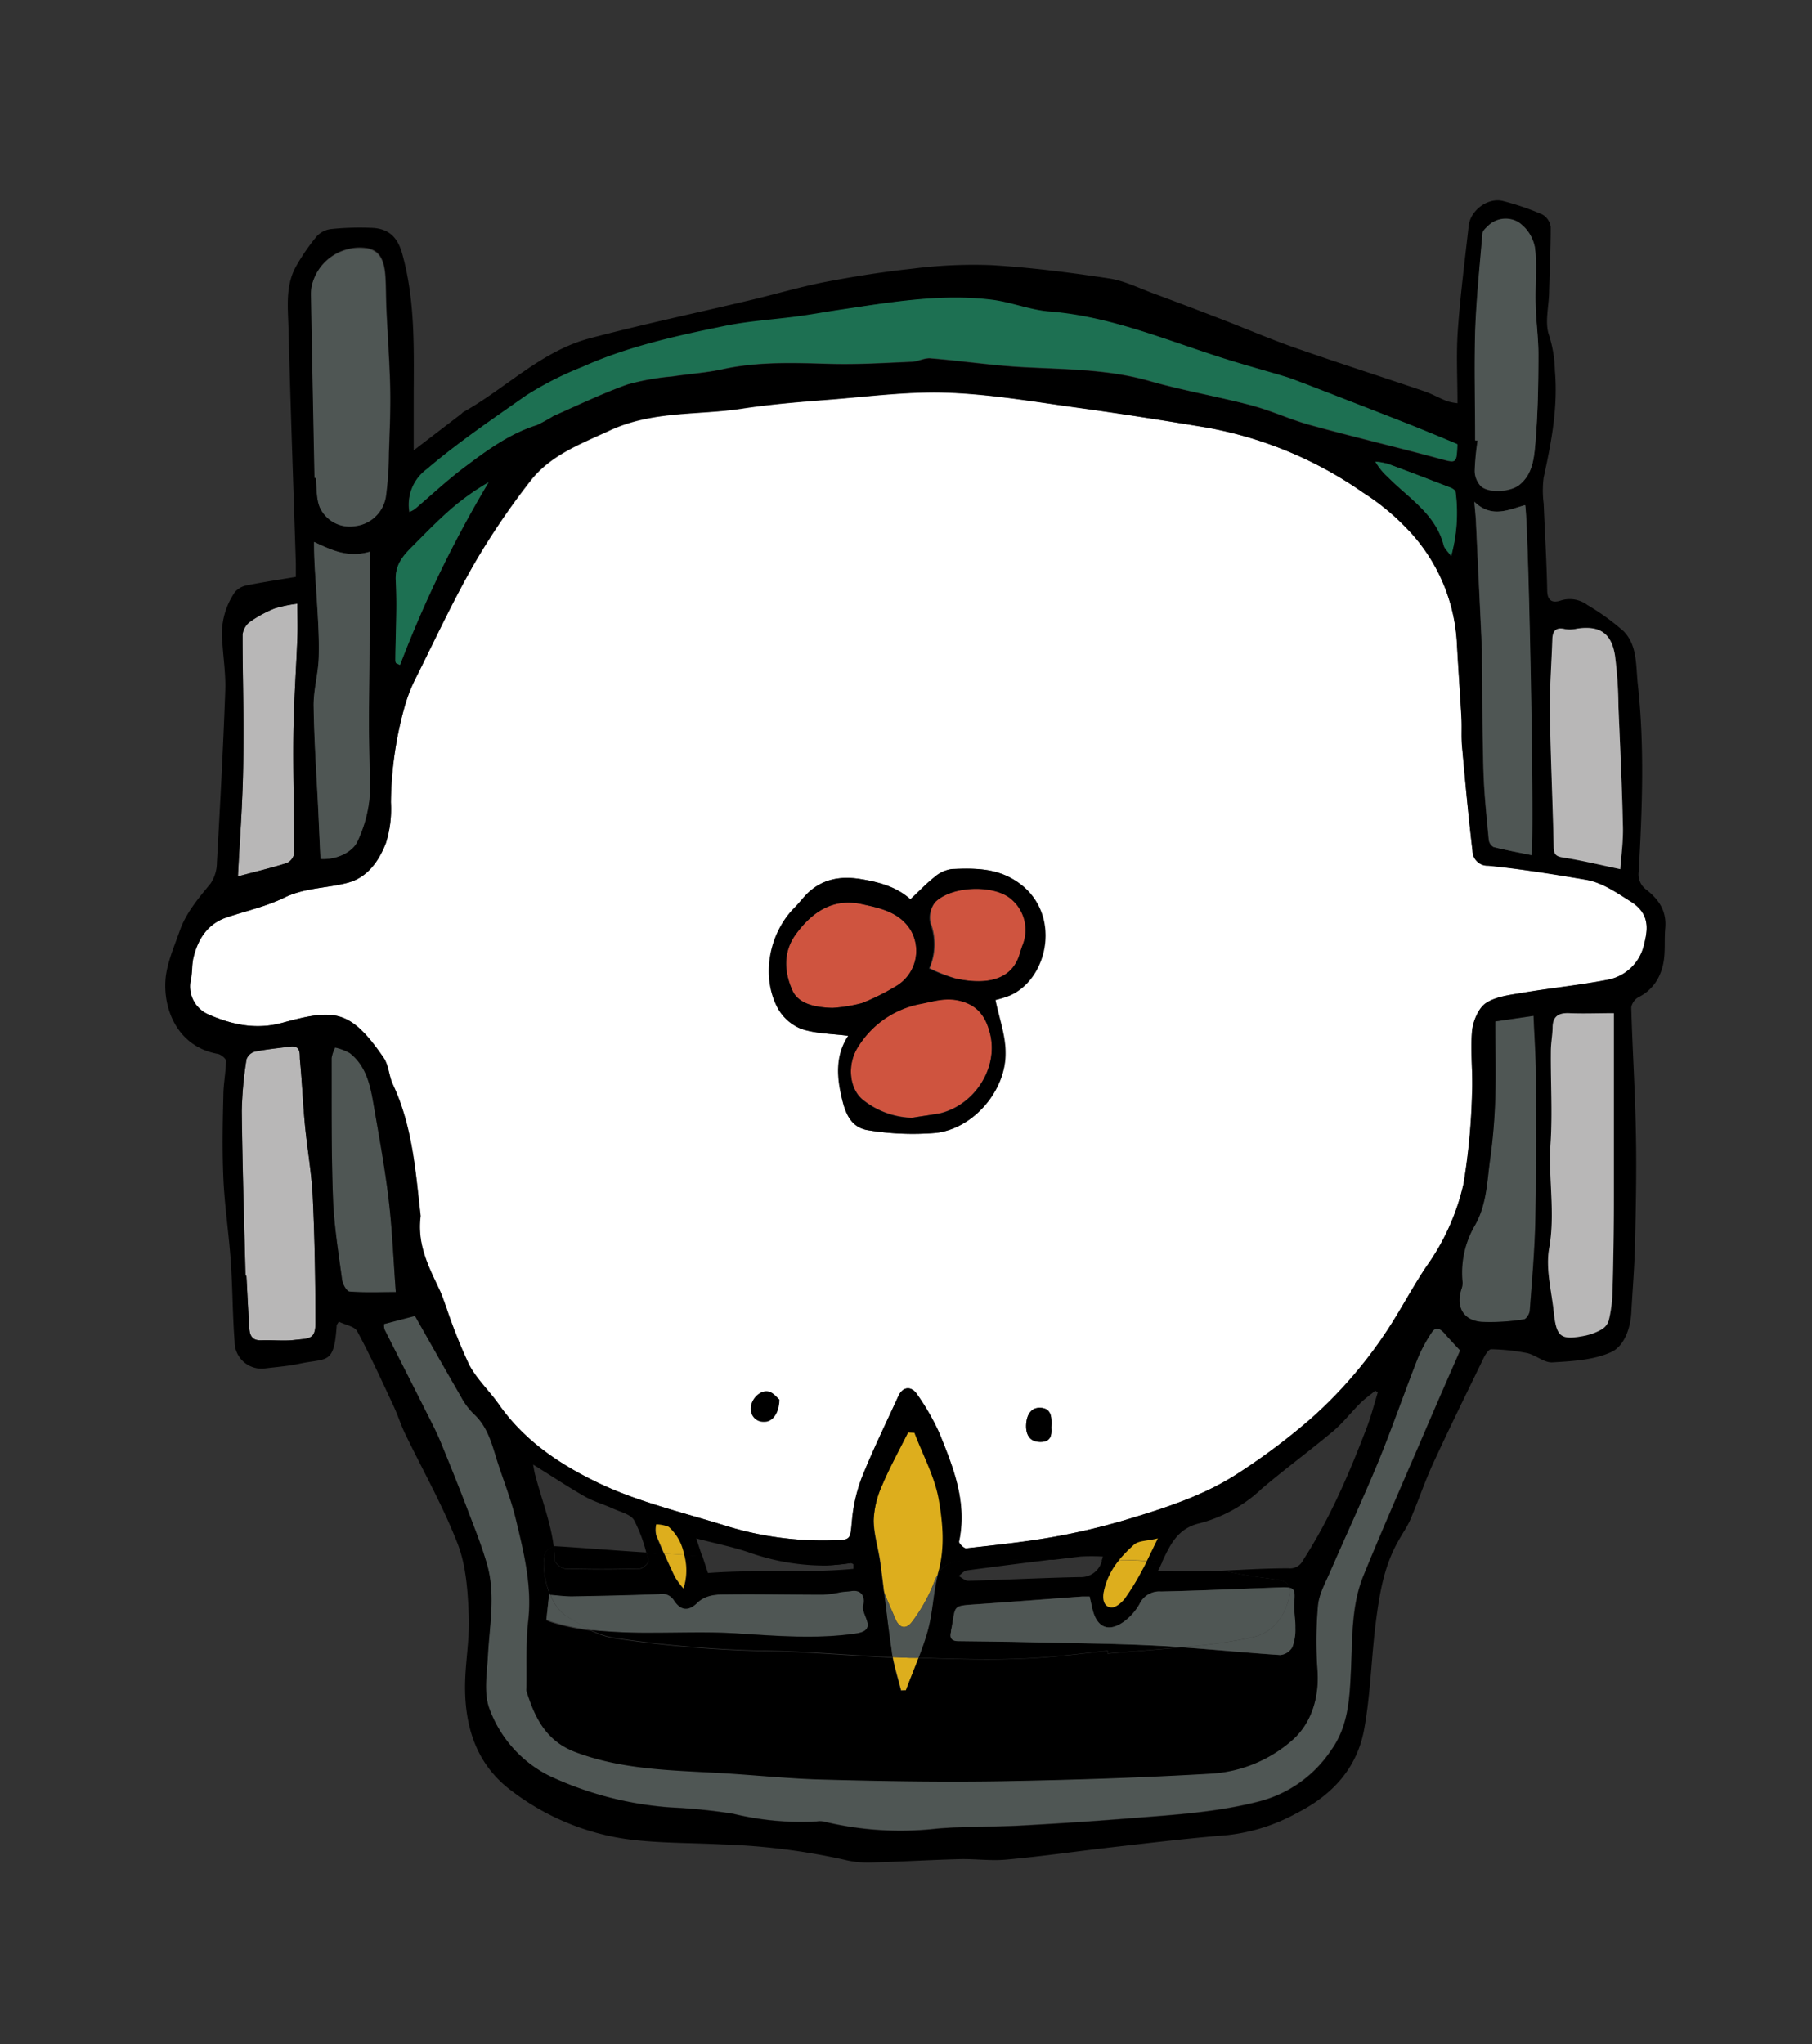 <svg id="圖層_1" data-name="圖層 1" xmlns="http://www.w3.org/2000/svg" viewBox="0 0 287.81 324.7"><rect x="0" y="0" width="287.81" height="324.7" fill="#333333" stroke="none"/><defs><style>.cls-1{fill:#b8b7b7;}.cls-2{fill:#4f5654;}.cls-3{fill:#ddae1d;}.cls-4{fill:#cf543f;}.cls-5{fill:#fff;}.cls-6{fill:#1d7052;}</style></defs><title>chks</title><path class="cls-1" d="M45.57,137.07c-2.43.77-4.93,1.36-7.78,2.12.25-4.55.54-8.75.7-12.95.14-3.71.19-7.42.18-11.13,0-4.78-.18-9.56-.14-14.33a3,3,0,0,1,1.21-2.05,19.53,19.53,0,0,1,3.92-2.11,22.15,22.15,0,0,1,3.58-.74c0,2,.06,3.64,0,5.29-.2,5.21-.58,10.41-.64,15.62-.07,6.25.14,12.51.13,18.76A2.07,2.07,0,0,1,45.57,137.07Z"/><path d="M121.37,225.79a2,2,0,0,1-2.12-2c-.09-1.48,1.42-3.15,2.84-2.88.76.14,1.37,1,1.72,1.28C123.78,224.47,122.66,225.84,121.37,225.79Z"/><path class="cls-2" d="M54.33,203.22c-.57-4.29-1.28-8.59-1.44-12.91-.28-7.41-.2-14.83-.22-22.24a5.75,5.75,0,0,1,.56-1.68,8.24,8.24,0,0,1,2.34.89c2.54,2,3.23,5,3.74,8,.87,5.06,1.81,10.12,2.42,15.22.58,4.82.76,9.68,1.14,14.73-2.79,0-5.09.11-7.37-.09C55,205.07,54.42,203.91,54.33,203.22Z"/><path class="cls-2" d="M135.27,252.69c1.87-.26,2.14,1.24,1.85,2.27-.42,1.48,2.49,3.94-1.12,4.47-6.28.91-12.56.39-18.85,0-4.5-.29-9-.08-13.54-.11a89.62,89.62,0,0,1-9.73-.43c-1.39-.66-2.74-1.48-4-2.25a7,7,0,0,1-2.43-3.38c1.22.1,2.33.26,3.44.25,4.62-.08,9.24-.18,13.86-.36a2.23,2.23,0,0,1,2.36,1c1,1.54,2.31,1.72,3.64.44s3.16-1.37,4.85-1.39c5.08-.05,10.17.06,15.25.05a20.83,20.83,0,0,0,2.78-.4C134.14,252.79,134.71,252.76,135.27,252.69Z"/><path class="cls-3" d="M145.32,227.46c1.35,3.56,3.26,7,3.88,10.7s1,7.56-.08,11.41c0,.13-.07.26-.11.4a8.66,8.66,0,0,0-.73,1.56,26.13,26.13,0,0,1-3.37,6c-1,1.35-2.06,1.1-2.7-.42s-1.21-2.78-1.77-4.19c-.19-1.57-.38-3.14-.59-4.71-.31-2.3-1.07-4.59-1.06-6.87a15,15,0,0,1,1.37-5.57c1.21-2.87,2.73-5.61,4.12-8.4Z"/><path class="cls-3" d="M145.91,263.32c-.66,1.71-1.38,3.41-2,5.13l-.78,0c-.43-1.75-1-3.48-1.32-5.25l2.65.11Z"/><path class="cls-2" d="M142.21,257.14c.64,1.52,1.74,1.77,2.7.42a26.13,26.13,0,0,0,3.37-6A8.66,8.66,0,0,1,149,250c-.76,3-.83,6.1-1.64,9-.4,1.46-.91,2.89-1.46,4.31l-1.47,0-2.65-.11c-.06-.32-.12-.64-.16-1-.45-3.07-.81-6.16-1.19-9.25C141,254.36,141.62,255.75,142.21,257.14Z"/><path d="M103.05,247.86c.08.29-.93,1.25-1.44,1.27q-5.9.16-11.81,0c-.59,0-1.64-.83-1.65-1.29a20.33,20.33,0,0,0-.17-2.26l.2,0c4.85.29,9.68.71,14.52,1C102.82,247,102.93,247.43,103.05,247.86Z"/><path class="cls-2" d="M56.36,83.63a5.23,5.23,0,0,1-5.58-3c-.57-1.39-.47-3.06-.67-4.59H49.9q-.28-14.43-.56-28.87a8,8,0,0,1,.06-1.32,7.81,7.81,0,0,1,9-6.32c1.72.34,2.58,1.63,2.78,4.37.12,1.76.09,3.52.17,5.29.19,4.21.51,8.42.6,12.63.07,3.39-.08,6.79-.2,10.17a55.17,55.17,0,0,1-.44,6.71A5.62,5.62,0,0,1,56.36,83.63Z"/><path class="cls-4" d="M136.88,143.6c2.85.62,5.91,1.24,7.72,4.06a6.51,6.51,0,0,1-2.43,9.06,35.52,35.52,0,0,1-5.27,2.61,25,25,0,0,1-4.65.76c-2.9-.07-5.45-.7-6.37-2.76-1.28-2.84-1.56-6.07.54-8.95C129,144.81,132.36,142.61,136.88,143.6Z"/><path class="cls-5" d="M163,226.1c-.15,1.86.63,2.87,2.07,2.93,1.81.08,2-1.05,1.92-2.27.09-1.57.06-3.05-1.72-3.15C163.78,223.54,163.11,224.73,163,226.1Zm-43.75-2.26a2,2,0,0,0,2.12,2c1.3.05,2.41-1.32,2.43-3.55-.35-.28-1-1.14-1.72-1.28C120.67,220.69,119.15,222.35,119.25,223.84ZM138,179.53a43.7,43.7,0,0,0,10.64.41c6-.67,11.2-6.76,11.1-12.79,0-2.71-1-5.41-1.6-8.31a17.41,17.41,0,0,0,2.33-.73c6.11-2.71,8.18-13,1.39-17.86-3.33-2.39-6.92-2.35-10.61-2.2a5.17,5.17,0,0,0-2.69,1.21c-1.35,1.06-2.55,2.32-3.91,3.6-2.19-2-5-2.76-8-3.24-3.18-.5-6,0-8.36,2.3-.72.7-1.33,1.51-2,2.22-4,4-5.37,10.83-2.76,15.89a7.43,7.43,0,0,0,3.76,3.39c2.3.78,4.87.76,7.5,1.11-1.87,2.81-1.88,5.95-1.18,9.17C134.1,176.34,134.88,179.1,138,179.53ZM36,145.71c3.08-1,6.31-1.75,9.21-3.16,3.26-1.58,6.78-1.46,10.1-2.36,3.14-.85,4.93-3.51,6-6.3a18.12,18.12,0,0,0,.79-6.45,58.32,58.32,0,0,1,2.3-15.62,25.3,25.3,0,0,1,1.77-4.36c3-6,5.83-12.09,9.15-17.9a118.91,118.91,0,0,1,8.88-13.07c3.19-4.17,8-5.94,12.69-8.11,6.79-3.15,14-2.39,21-3.46,4.6-.7,9.26-1.07,13.9-1.43,6.25-.49,12.54-1.33,18.78-1.1,6.95.26,13.86,1.46,20.78,2.41s13.57,2,20.34,3.13a62.7,62.7,0,0,1,24.85,10.33,37.66,37.66,0,0,1,7.86,6.67A28.32,28.32,0,0,1,231.42,102c.21,4,.51,8,.73,12,.08,1.5,0,3,.09,4.5.51,5.57,1,11.13,1.67,16.69a2.37,2.37,0,0,0,2.48,2.33c5.17.51,10.31,1.35,15.43,2.21,2.69.45,4.86,2,7.18,3.46,3,1.87,2.83,4.22,2.18,6.76a7.3,7.3,0,0,1-5.7,5.68c-4.49.87-9.06,1.32-13.57,2.08-2,.34-4.3.57-5.91,1.67-1.21.82-2,2.89-2.17,4.48-.3,3.29.14,6.65,0,10a102.88,102.88,0,0,1-1.35,14.21,36.33,36.33,0,0,1-5.89,13.11c-1.72,2.54-3.2,5.24-4.79,7.86a70.36,70.36,0,0,1-13.4,16.15,101.23,101.23,0,0,1-11.53,8.7c-5.41,3.58-11.52,5.55-17.65,7.4a106.26,106.26,0,0,1-12.1,2.87c-4.51.81-9.08,1.26-13.64,1.77-.35,0-1.19-.79-1.13-1.08,1.32-6.17-.88-11.71-3.11-17.19a37,37,0,0,0-3.52-6.15c-.95-1.45-2.32-1.27-3,.24-2,4.32-4.07,8.59-5.83,13a25.6,25.6,0,0,0-1.55,6.91c-.29,2.92-.11,3-3.13,3a52,52,0,0,1-16.71-2.25c-6.73-2.11-13.72-3.71-20.06-6.69s-12.07-6.78-16.18-12.65c-1.51-2.16-3.52-4-4.73-6.31a85,85,0,0,1-3.63-9.12c-.34-.87-.61-1.77-1-2.62-1.7-3.65-3.68-7.22-3.07-11.89-.79-6.84-1.24-14.13-4.41-20.89-.63-1.34-.65-3-1.46-4.22-5.37-7.85-7.94-7.77-16.13-5.55-4.09,1.11-7.87.31-11.52-1.26a4.84,4.84,0,0,1-3-5.72c.2-1.11.12-2.28.38-3.37C31.4,149.14,32.87,146.74,36,145.71Z"/><path class="cls-2" d="M234.28,194.58c1.86-3.34,1.89-7,2.4-10.58a90.47,90.47,0,0,0,.8-9.75c.13-3.88,0-7.77,0-12l6.08-.89c.13,3.29.35,6.33.37,9.37,0,7.65.08,15.31-.08,23-.1,4.82-.53,9.64-.89,14.45,0,.51-.57,1.35-.95,1.39a33.77,33.77,0,0,1-6.72.4c-2.93-.25-4.08-2.38-3.19-5.2a2.71,2.71,0,0,0,.15-1.11A14.89,14.89,0,0,1,234.28,194.58Z"/><path class="cls-2" d="M131,282.6c9.35.22,18.72.4,28.08.25,11.12-.18,22.24-.55,33.33-1.2a21.47,21.47,0,0,0,13-5.46c2.88-2.61,4.1-6.58,3.84-10.79a65.21,65.21,0,0,1,.06-10.35c.19-1.91,1.25-3.75,2-5.58,2.54-5.88,5.26-11.69,7.7-17.62,2.19-5.34,4.06-10.81,6.17-16.18a24.11,24.11,0,0,1,2.23-4.12c.64-1,1.35-.55,2,.17.77.88,1.57,1.72,2.5,2.73-1.5,3.43-3.2,7.27-4.85,11.12-3.52,8.19-7.12,16.36-10.49,24.61-2,4.79-1.78,10-2,15-.22,4.45-.37,8.91-3.16,12.78a19.6,19.6,0,0,1-11.2,8.06c-6.68,1.76-13.5,2.17-20.31,2.71q-8.94.71-17.88,1.19c-4.4.23-8.82.11-13.21.48a51.69,51.69,0,0,1-18-1.13,3.41,3.41,0,0,0-1.13,0,45.74,45.74,0,0,1-13.26-1.23,89.31,89.31,0,0,0-9.94-1A54.63,54.63,0,0,1,87.12,282a19.4,19.4,0,0,1-9.42-10.65c-.92-2.49-.37-5.59-.23-8.41.25-4.82,1.23-9.66-.12-14.42-.83-2.93-2-5.77-3.06-8.62q-2.08-5.43-4.3-10.81c-.67-1.61-1.48-3.17-2.26-4.73-2.22-4.4-4.46-8.79-6.67-13.2a2.6,2.6,0,0,1-.09-.88l4.89-1.35c2.39,4.22,4.82,8.53,7.3,12.81a11.23,11.23,0,0,0,2,2.72c2.1,1.91,2.83,4.44,3.61,7,1,3.23,2.3,6.37,3.09,9.64,1.29,5.34,2.65,10.67,2,16.31-.4,3.54-.21,7.14-.28,10.72a1.25,1.25,0,0,0,0,.38c1.33,4.26,3.11,8,7.83,9.72,8.08,3,16.5,2.85,24.86,3.42C121.19,282,126.08,282.49,131,282.6Z"/><path class="cls-1" d="M46.76,212.83c-1.73.2-3.5,0-5.25.05-1.49.07-1.85-.82-1.92-2-.17-2.76-.3-5.52-.45-8.28H39c-.21-8.72-.49-17.43-.59-26.15a58.93,58.93,0,0,1,.75-8.21A2,2,0,0,1,40.5,167c1.83-.37,3.71-.54,5.57-.79s1.49,1.24,1.58,2.15c.33,3.43.46,6.89.79,10.32.36,3.83,1.07,7.63,1.24,11.46.31,6.62.4,13.26.43,19.9C50.12,212.79,49.11,212.55,46.76,212.83Z"/><path d="M165.07,229c-1.44-.06-2.22-1.08-2.07-2.93.11-1.37.78-2.56,2.27-2.48,1.78.09,1.81,1.57,1.72,3.15C167.1,228,166.88,229.12,165.07,229Z"/><path d="M254.43,211.13a2.5,2.5,0,0,0,1.1-1.41,21.46,21.46,0,0,0,.62-4.26q.2-7.6.23-15.21c0-9.74,0-19.48,0-29.31-2.64,0-4.87.07-7.1,0-1.71-.07-2.59.53-2.63,2.3,0,1.25-.28,2.5-.28,3.75,0,4.9.27,9.82-.05,14.69-.37,5.54.79,11-.22,16.62-.59,3.27.4,6.85.75,10.28.39,3.85,1.07,4.35,5,3.57A9,9,0,0,0,254.43,211.13ZM62.86,92.25c.24,4.23,0,8.5-.06,12.75a1.07,1.07,0,0,0,.12.35l.62.28a185.28,185.28,0,0,1,14.06-29,39,39,0,0,0-6.23,4.48c-2,1.8-3.95,3.76-5.86,5.7C64,88.29,62.71,89.73,62.86,92.25Zm169.27,112.5c-.89,2.81.26,4.95,3.19,5.2a33.77,33.77,0,0,0,6.72-.4c.38,0,.91-.88.95-1.39.36-4.81.79-9.63.89-14.45.16-7.65.11-15.31.08-23,0-3-.23-6.09-.37-9.37l-6.08.89c0,4.22.1,8.11,0,12a90.47,90.47,0,0,1-.8,9.75c-.51,3.57-.53,7.24-2.4,10.58a14.89,14.89,0,0,0-2,9.06A2.71,2.71,0,0,1,232.13,204.75Zm3.24-101.56c0,.57,0,1.13,0,1.69.07,5.91.06,11.82.24,17.72.11,3.61.5,7.21.84,10.81a1.53,1.53,0,0,0,.78,1.13c2,.5,4,.87,6,1.28.52-1.94-.49-53.62-1-55.59-2.62.71-5.29,2.14-8.06-.53.12,1.58.22,2.56.27,3.55Q234.9,93.22,235.37,103.19ZM143.89,268.46c.65-1.72,1.36-3.42,2-5.13,3.58.13,7.15.23,10.73.24,3,0,6-.08,9-.29,3.44-.25,6.87-.7,10.3-1.06,0,.15,0,.29,0,.44,3.92-.34,7.85-.63,11.77-1,5.21.36,10.41.88,15.63,1.22a2.51,2.51,0,0,0,1.91-1.25,7.92,7.92,0,0,0,.48-3.11c0-1.37-.27-2.76-.17-4.12s.07-2-.73-2.2c-.17-.69-.74-1.12-1.79-1.27-2.59-.38-5.22-.67-7.77-1.27l-.89-.2c3.44-.16,6.88-.37,10.31-.36a2.3,2.3,0,0,0,2.31-1.3c4.28-6.63,7.35-13.83,10.15-21.16.68-1.79,1.15-3.66,1.71-5.49l-.4-.26c-.8.66-1.66,1.26-2.4,2-1.47,1.46-2.74,3.13-4.32,4.45-3.71,3.11-7.65,6-11.31,9.12a22.71,22.71,0,0,1-9.78,5.46c-3.55.79-4.71,3.32-6.08,6.22q-1.22-.1-2.44-.15c.53-1.08,1.07-2.23,1.73-3.56-1.61.38-3,.29-3.78,1a22.39,22.39,0,0,0-2.35,2.44l-2.72,0c.07-.2.13-.41.19-.64a32.54,32.54,0,0,0-3.57,0l-4.3.52-2.62-.07c-3.63-.12-7.29.46-10.91.25-2.39-.14-3.85.52-4.85,2.15,0-.14.07-.27.11-.4,1.07-3.85.71-7.72.08-11.41s-2.54-7.14-3.88-10.7l-1-.05c-1.39,2.79-2.91,5.53-4.12,8.4a15,15,0,0,0-1.37,5.57c0,2.29.76,4.57,1.06,6.87.21,1.57.4,3.14.59,4.71a30.82,30.82,0,0,1-1.18-3.51c-.45-1.71-1.25-1.71-2.55-1.52-1.77.25-3.53.5-5.3.62a36.12,36.12,0,0,1-12.52-2.13c-2.51-.84-5.13-1.37-8.26-2.18l.95,2.87-2.91-.16a7.72,7.72,0,0,0-2.43-4.42,5.45,5.45,0,0,0-2-.41,4.3,4.3,0,0,0,0,1.66q.62,1.5,1.28,3l-1.8-.11-1-.07a23.53,23.53,0,0,0-1.95-5.23c-.53-.95-2.16-1.32-3.34-1.86-1.53-.7-3.18-1.15-4.63-2-2.63-1.5-5.15-3.19-8.08-5,.14.75.19,1.12.28,1.47,1,3.87,2.5,7.61,3,11.6a2,2,0,0,0-1.32.92c-.6,1.6-.21,4.44.73,6.75l-.17,0-.44,4c.35.14.57.24.8.32a33.42,33.42,0,0,0,6.29,1.32,13,13,0,0,0,3.8,1.23,184,184,0,0,0,22.72,2c7.16.09,14.27.73,21.4,1.07.34,1.77.88,3.5,1.32,5.25ZM218.44,73.32a9.85,9.85,0,0,0,2,2.47c3.29,3.33,7.6,5.84,8.86,10.86.12.5.62.91,1.17,1.67a25.74,25.74,0,0,0,.71-10.18c0-.26-.46-.54-.76-.66-3.33-1.29-6.65-2.57-10-3.8A11.32,11.32,0,0,0,218.44,73.32ZM50.92,136.44c2.53.16,5.1-1.08,5.88-2.81a21.15,21.15,0,0,0,2-9.9c-.37-8-.08-16.06-.07-24.08,0-3.83,0-7.66,0-12-3.45,1-6-.25-8.83-1.56,0,3.29.29,6.42.47,9.55.17,2.95.37,5.91.28,8.86-.08,2.53-.84,5.06-.81,7.57.08,5.65.48,11.3.75,17C50.69,131.49,50.8,134,50.92,136.44Zm-.14-55.86a5.23,5.23,0,0,0,5.58,3,5.62,5.62,0,0,0,5-5,55.17,55.17,0,0,0,.44-6.71c.11-3.39.27-6.79.2-10.17-.09-4.21-.4-8.42-.6-12.63-.08-1.76-.05-3.53-.17-5.29-.19-2.75-1.05-4-2.78-4.37a7.81,7.81,0,0,0-9,6.32,8,8,0,0,0-.06,1.32q.27,14.44.56,28.87h.21C50.31,77.53,50.21,79.19,50.78,80.58Zm184.44-3.32c1.32,1.16,4.71.89,6.09-.21,2.09-1.66,2.34-4.17,2.54-6.45.41-4.68.47-9.4.5-14.1,0-2.72-.38-5.44-.45-8.16-.08-3,.28-6-.11-9a6.25,6.25,0,0,0-2.59-4,4,4,0,0,0-4.88.66c-.34.33-.77.76-.81,1.16-.44,5.18-1,10.37-1.16,15.56-.19,5.75,0,11.52,0,17.28l.39,0a41.27,41.27,0,0,0-.46,4.85A3.57,3.57,0,0,0,235.22,77.26ZM130.83,289.33a51.69,51.69,0,0,0,18,1.13c4.39-.37,8.81-.25,13.21-.48q8.94-.48,17.88-1.19c6.81-.54,13.63-.95,20.31-2.71a19.6,19.6,0,0,0,11.2-8.06c2.79-3.87,2.95-8.34,3.16-12.78.25-5.09.07-10.26,2-15,3.37-8.26,7-16.42,10.49-24.61,1.66-3.86,3.35-7.69,4.85-11.12-.93-1-1.73-1.85-2.5-2.73-.63-.71-1.34-1.16-2-.17a24.11,24.11,0,0,0-2.23,4.12c-2.11,5.38-4,10.84-6.17,16.18-2.43,5.92-5.15,11.74-7.7,17.62-.79,1.82-1.85,3.67-2,5.58a65.21,65.21,0,0,0-.06,10.35c.26,4.22-1,8.18-3.84,10.79a21.47,21.47,0,0,1-13,5.46c-11.09.65-22.21,1-33.33,1.2-9.36.15-18.72,0-28.08-.25-4.9-.11-9.79-.59-14.69-.92-8.36-.57-16.79-.41-24.86-3.42-4.72-1.76-6.5-5.46-7.83-9.72a1.25,1.25,0,0,1,0-.38c.07-3.57-.12-7.18.28-10.72.64-5.64-.72-11-2-16.31-.79-3.27-2.1-6.41-3.09-9.64-.78-2.56-1.51-5.1-3.61-7a11.23,11.23,0,0,1-2-2.72c-2.48-4.28-4.91-8.6-7.3-12.81L61,210.3a2.6,2.6,0,0,0,.09.88c2.21,4.4,4.46,8.79,6.67,13.2.79,1.56,1.6,3.12,2.26,4.73q2.22,5.38,4.3,10.81c1.09,2.85,2.23,5.69,3.06,8.62,1.35,4.77.37,9.61.12,14.42-.15,2.81-.7,5.91.23,8.41A19.4,19.4,0,0,0,87.12,282a54.63,54.63,0,0,0,19.38,5.09,89.31,89.31,0,0,1,9.94,1,45.74,45.74,0,0,0,13.26,1.23A3.41,3.41,0,0,1,130.83,289.33Zm-77.94-99c.16,4.32.87,8.62,1.44,12.91.09.7.72,1.85,1.17,1.89,2.28.19,4.58.09,7.37.09-.38-5.06-.56-9.92-1.14-14.73-.61-5.1-1.55-10.16-2.42-15.22-.51-3-1.19-6-3.74-8a8.24,8.24,0,0,0-2.34-.89,5.75,5.75,0,0,0-.56,1.68C52.69,175.48,52.61,182.9,52.89,190.31Zm146-125.87c3.13.82,6.09,2.23,9.21,3.08,6.76,1.86,13.59,3.47,20.36,5.3,2.9.78,2.86.91,3-2.15a.19.19,0,0,0-.05-.11c-2.51-1-4.95-2.09-7.43-3.06-5.63-2.22-11.28-4.39-16.93-6.59-.92-.36-1.82-.76-2.76-1-2.93-.89-5.88-1.69-8.8-2.59-9.53-2.93-18.72-7-28.85-7.81-3.08-.24-6.06-1.49-9.14-1.87-8.12-1-16.12.4-24.12,1.59-2.42.36-4.82.84-7.24,1.17-3.73.52-7.52.72-11.2,1.48-7.66,1.58-15.29,3.24-22.51,6.48a52.21,52.21,0,0,0-9,4.58c-5.34,3.76-10.75,7.4-15.73,11.67A6.92,6.92,0,0,0,65,81.34a4.06,4.06,0,0,0,.82-.42c2.51-2.13,4.91-4.39,7.52-6.38,3.69-2.8,7.39-5.61,11.92-7a28.86,28.86,0,0,0,2.62-1.44c3.89-1.71,7.73-3.56,11.72-5a38.86,38.86,0,0,1,7.19-1.29c2.65-.4,5.34-.57,7.95-1.14,5.77-1.26,11.58-1,17.42-.84,4.2.1,8.41-.16,12.61-.34,1,0,2-.63,3-.55,4.86.4,9.7,1.12,14.56,1.39,6.81.38,13.63.3,20.3,2.23C188,62.08,193.52,63,198.91,64.44Zm58.48,73.62c.14-2,.48-4.4.42-6.76-.14-6.34-.44-12.67-.71-19a67.92,67.92,0,0,0-.56-8.24c-.6-3.56-2.51-4.72-6-4.21a5,5,0,0,1-1.86.1c-1.62-.42-2,.42-2.07,1.77-.13,3.8-.43,7.6-.38,11.4.11,7.16.45,14.31.6,21.47,0,1.3.51,1.47,1.64,1.65C251.32,136.69,254.16,137.38,257.38,138.06ZM41.51,212.88c1.75-.08,3.52.15,5.25-.05,2.35-.27,3.36,0,3.35-2.76,0-6.63-.12-13.27-.43-19.9-.18-3.83-.88-7.63-1.24-11.46-.33-3.44-.46-6.89-.79-10.32-.09-.9.22-2.38-1.58-2.15s-3.74.42-5.57.79a2,2,0,0,0-1.35,1.22,58.93,58.93,0,0,0-.75,8.21c.09,8.72.37,17.44.59,26.15h.15c.14,2.76.28,5.52.45,8.28C39.66,212.06,40,212.95,41.51,212.88ZM37.79,139.2c2.85-.76,5.34-1.35,7.78-2.12a2.07,2.07,0,0,0,1.16-1.52c0-6.25-.2-12.51-.13-18.76.06-5.21.44-10.41.64-15.62.06-1.65,0-3.3,0-5.29a22.15,22.15,0,0,0-3.58.74,19.53,19.53,0,0,0-3.92,2.11,3,3,0,0,0-1.21,2.05c0,4.78.12,9.55.14,14.33,0,3.71,0,7.43-.18,11.13C38.33,130.45,38,134.65,37.79,139.2Zm-1.12,61.37c-.29-4.49-1-9-1.19-13.46s-.11-8.72,0-13.08c0-1.83.39-3.67.42-5.51,0-.38-.76-1-1.26-1.12-6.26-1.1-8.63-6.76-8.37-11.54.14-2.67,1.33-5.33,2.24-7.92,1-2.92,3-5.25,4.94-7.62a6,6,0,0,0,1-3.3c.51-9.09,1-18.18,1.33-27.27.1-2.56-.3-5.15-.46-7.72a11.78,11.78,0,0,1,2-8A3.26,3.26,0,0,1,39.09,93c2.51-.52,5.06-.89,7.9-1.37,0-.61,0-1.4,0-2.19-.4-12.45-.85-24.9-1.17-37.36-.09-3.3-.51-6.73,1.21-9.79a32.62,32.62,0,0,1,3.3-4.78,3.66,3.66,0,0,1,2.28-1.13,44.57,44.57,0,0,1,6.59-.18c2.59.15,3.94,1.51,4.66,4,2.19,7.76,1.85,15.71,1.85,23.64v7.69l7.58-5.81c.1-.08.17-.2.28-.26,6.78-3.78,12.38-9.68,20.09-11.72,8.51-2.25,17.13-4.07,25.7-6.11,3.78-.9,7.51-2,11.32-2.77,4.67-.9,9.39-1.66,14.12-2.17a77.12,77.12,0,0,1,12.65-.58c6.25.37,12.49,1.17,18.69,2.11,2.43.36,4.76,1.54,7.11,2.4q5.39,2,10.74,4.07c3.91,1.51,7.77,3.18,11.73,4.56,6.8,2.38,13.67,4.57,20.49,6.89,1.24.42,2.39,1.09,3.62,1.57a8.62,8.62,0,0,0,1.67.33c0-4-.21-7.76.05-11.49.39-5.57,1.11-11.12,1.73-16.68.27-2.47,3.08-4.56,5.46-3.94a42.56,42.56,0,0,1,6.2,2.12,2.7,2.7,0,0,1,1.37,2c0,3.5-.17,7-.26,10.5-.06,2.26-.71,4.76,0,6.72a19.66,19.66,0,0,1,.92,5.57c.51,5.77-.54,11.37-1.78,17a16.35,16.35,0,0,0,0,4.14c.19,4.58.47,9.16.56,13.74,0,1.66.77,2.1,2.1,1.68a4.67,4.67,0,0,1,4.29.7,36.62,36.62,0,0,1,5.75,4.16c2.21,2.26,1.93,5.48,2.25,8.38,1.09,9.92.7,19.86.15,29.79a3,3,0,0,0,1.21,2.88c1.91,1.5,3.24,3.3,3,6.09-.22,2.4.22,4.81-.78,7.2a7,7,0,0,1-3.44,3.77A2.36,2.36,0,0,0,259.1,160c.19,6.66.62,13.31.74,20,.12,5.85,0,11.7-.14,17.55-.08,3.64-.39,7.28-.59,10.93-.14,2.59-1.17,5.36-3.2,6.28-2.79,1.27-6.17,1.44-9.33,1.63-1.3.08-2.64-1.16-4-1.47a32.67,32.67,0,0,0-5.73-.62c-.37,0-.9.8-1.16,1.33-2.72,5.6-5.47,11.18-8.07,16.83-1.33,2.9-2.34,5.94-3.6,8.88-.54,1.24-1.36,2.36-2,3.56-2.36,4.2-3,8.87-3.59,13.54-.63,5.4-.78,10.87-1.75,16.2-1.12,6.17-5,10.42-10.64,13.3a29.45,29.45,0,0,1-11.18,3.54c-6,.48-11.93,1.2-17.89,1.88-5.71.65-11.39,1.49-17.11,2-2.47.24-5-.14-7.49-.07-4.75.13-9.49.42-14.24.54a15.7,15.7,0,0,1-4.09-.46,104.39,104.39,0,0,0-19.31-2.42c-5.15-.27-10.34-.17-15.42-.88a39.3,39.3,0,0,1-17.89-7.51c-5.48-4-7.46-9.71-7.55-16.15-.06-3.89.74-7.8.59-11.68s-.39-7.92-1.74-11.45c-2.34-6.07-5.59-11.78-8.42-17.66-.67-1.4-1.13-2.9-1.79-4.31-1.87-4-3.69-8-5.77-11.86-.43-.8-1.91-1-2.92-1.54-.28.47-.34.51-.34.57-.42,6.38-1.46,5.16-6,6.14-1.71.36-3.47.5-5.22.71a4.29,4.29,0,0,1-5-4.28C36.94,208.87,36.95,204.71,36.67,200.57Zm-3.4-39.37c3.66,1.57,7.43,2.37,11.52,1.26,8.19-2.22,10.76-2.29,16.13,5.55.81,1.18.83,2.88,1.46,4.22,3.16,6.76,3.62,14.05,4.41,20.89-.61,4.67,1.37,8.23,3.07,11.89.39.85.67,1.75,1,2.62a85,85,0,0,0,3.63,9.12c1.21,2.3,3.22,4.16,4.73,6.31,4.11,5.88,10,9.74,16.18,12.65s13.32,4.58,20.06,6.69a52,52,0,0,0,16.71,2.25c3-.06,2.84-.09,3.13-3a25.6,25.6,0,0,1,1.55-6.91c1.76-4.4,3.86-8.67,5.83-13,.69-1.51,2.06-1.69,3-.24a37,37,0,0,1,3.52,6.15c2.23,5.48,4.43,11,3.11,17.19-.06.29.78,1.12,1.13,1.08,4.56-.51,9.13-1,13.64-1.77a106.26,106.26,0,0,0,12.1-2.87c6.12-1.85,12.24-3.82,17.65-7.4a101.23,101.23,0,0,0,11.53-8.7A70.36,70.36,0,0,0,221.77,209c1.6-2.62,3.08-5.32,4.79-7.86a36.33,36.33,0,0,0,5.89-13.11,102.88,102.88,0,0,0,1.35-14.21c.19-3.31-.26-6.67,0-10,.14-1.59,1-3.66,2.17-4.48,1.61-1.09,3.88-1.32,5.91-1.67,4.51-.76,9.08-1.21,13.57-2.08a7.3,7.3,0,0,0,5.7-5.68c.65-2.53.81-4.89-2.18-6.76-2.32-1.45-4.48-3-7.18-3.46-5.12-.86-10.27-1.7-15.43-2.21a2.37,2.37,0,0,1-2.48-2.33c-.65-5.55-1.17-11.12-1.67-16.69-.14-1.49,0-3-.09-4.5-.22-4-.52-8-.73-12a28.32,28.32,0,0,0-7.07-17.08,37.66,37.66,0,0,0-7.86-6.67,62.7,62.7,0,0,0-24.85-10.33c-6.77-1.12-13.55-2.2-20.34-3.13s-13.83-2.16-20.78-2.41c-6.24-.23-12.52.62-18.78,1.1-4.64.37-9.3.73-13.9,1.43-7,1.07-14.2.31-21,3.46-4.67,2.17-9.49,3.94-12.69,8.11A118.91,118.91,0,0,0,75.3,89.56c-3.33,5.81-6.16,11.9-9.15,17.9a25.3,25.3,0,0,0-1.77,4.36,58.32,58.32,0,0,0-2.3,15.62,18.12,18.12,0,0,1-.79,6.45c-1.09,2.78-2.88,5.44-6,6.3-3.32.9-6.84.78-10.1,2.36C42.27,144,39,144.68,36,145.71s-4.55,3.43-5.26,6.39c-.26,1.09-.18,2.26-.38,3.37A4.84,4.84,0,0,0,33.27,161.19Z"/><path class="cls-2" d="M49.88,86.07c2.8,1.31,5.38,2.57,8.83,1.56,0,4.36,0,8.19,0,12,0,8-.3,16.07.07,24.08a21.15,21.15,0,0,1-2,9.9c-.77,1.73-3.35,3-5.88,2.81-.12-2.47-.23-4.95-.34-7.43-.27-5.65-.67-11.3-.75-17,0-2.52.73-5,.81-7.57.09-2.95-.1-5.91-.28-8.86C50.17,92.49,49.86,89.36,49.88,86.07Z"/><path d="M149,250c1-1.63,2.46-2.3,4.85-2.15,3.62.21,7.28-.37,10.91-.25l2.62.07q-6.91.84-13.81,1.76c-.47.06-.87.58-1.3.89.51.26,1,.77,1.54.76,5.9-.16,11.8-.47,17.7-.59a3.43,3.43,0,0,0,3.54-2.71l2.72,0a11.31,11.31,0,0,0-2.48,5.16c-.19,1.09,0,2.26,1.2,2.37.69.06,1.66-.74,2.16-1.41a38.59,38.59,0,0,0,2.74-4.48c.26-.48.52-1,.78-1.48q1.22.06,2.44.15c-.23.48-.46,1-.71,1.47,2.95,0,5.43.06,7.91,0l2.59-.1.89.2c2.55.6,5.17.89,7.77,1.27,1.05.16,1.62.58,1.79,1.27a5.88,5.88,0,0,0-1.33-.06c-6.38.22-12.75.52-19.13.63a3.47,3.47,0,0,0-3.41,2,8.9,8.9,0,0,1-2.33,2.68c-2.52,1.92-4.47,1.13-5.17-2-.12-.55-.25-1.1-.42-1.88-.48,0-.85,0-1.22,0-5.5.4-11,.83-16.5,1.21-4.23.29-3.5.1-4.23,3.91,0,.19,0,.38-.08.56-.25,1,.24,1.39,1.19,1.4,3.81,0,7.63.09,11.45.17,6.76.16,13.54.2,20.29.56,1.26.06,2.51.14,3.77.23-3.92.39-7.85.67-11.77,1,0-.14,0-.29,0-.44-3.43.36-6.85.81-10.3,1.06-3,.22-6,.31-9,.29-3.58,0-7.15-.11-10.73-.24.55-1.42,1.06-2.85,1.46-4.31C148.18,256.07,148.26,252.92,149,250Z"/><path class="cls-2" d="M86.79,257.23l.44-4,.17,0a7,7,0,0,0,2.43,3.38c1.3.77,2.66,1.59,4,2.25a33.42,33.42,0,0,1-6.29-1.32C87.35,257.47,87.13,257.37,86.79,257.23Z"/><path d="M136.71,247.93c1.3-.19,2.1-.19,2.55,1.52a30.82,30.82,0,0,0,1.18,3.51c.37,3.09.73,6.17,1.19,9.25,0,.32.1.64.16,1-7.13-.34-14.24-1-21.4-1.07a184,184,0,0,1-22.72-2,13,13,0,0,1-3.8-1.23,89.62,89.62,0,0,0,9.73.43c4.51,0,9-.18,13.54.11,6.3.4,12.57.93,18.85,0,3.61-.53.7-3,1.12-4.47.29-1,0-2.53-1.85-2.27-.56.08-1.13.1-1.69.18a20.83,20.83,0,0,1-2.78.4c-5.09,0-10.17-.11-15.25-.05-1.69,0-3.43,0-4.85,1.39s-2.64,1.1-3.64-.44a2.23,2.23,0,0,0-2.36-1c-4.62.18-9.24.28-13.86.36-1.11,0-2.22-.15-3.44-.25-.94-2.31-1.33-5.16-.73-6.75a2,2,0,0,1,1.32-.92,20.33,20.33,0,0,1,.17,2.26c0,.46,1.07,1.27,1.65,1.29q5.9.18,11.81,0c.52,0,1.52-1,1.44-1.27s-.23-.85-.35-1.27l1,.07,1.8.11q.82,1.85,1.69,3.68a12.79,12.79,0,0,0,1.36,1.85,9.27,9.27,0,0,0,.11-5.34l2.91.16.88,2.67c7.78-.6,15.48.06,23.11-.66,0-.25,0-.5,0-.74-.16-.06-.34-.2-.49-.17a26.8,26.8,0,0,1-3.61.34C133.18,248.42,134.94,248.17,136.71,247.93Z"/><path class="cls-2" d="M203.38,262.86c-5.21-.34-10.42-.86-15.63-1.22l1.57-.16a78.13,78.13,0,0,0,9.63-1.42c3.28-.78,5.09-3.24,5.86-6.48a3,3,0,0,0,.05-1.39c.8.17.84.72.73,2.2s.2,2.75.17,4.12a7.92,7.92,0,0,1-.48,3.11A2.51,2.51,0,0,1,203.38,262.86Z"/><path class="cls-6" d="M62.8,105c0-4.25.3-8.52.06-12.75-.14-2.52,1.16-4,2.65-5.47,1.92-1.94,3.82-3.9,5.86-5.7a39,39,0,0,1,6.23-4.48,185.28,185.28,0,0,0-14.06,29l-.62-.28A1.07,1.07,0,0,1,62.8,105Z"/><path class="cls-1" d="M255.53,209.72a2.5,2.5,0,0,1-1.1,1.41,9,9,0,0,1-2.62,1c-3.88.78-4.57.28-5-3.57-.34-3.43-1.34-7-.75-10.28,1-5.6-.15-11.09.22-16.62.32-4.88,0-9.79.05-14.69,0-1.25.25-2.5.28-3.75,0-1.77.92-2.37,2.63-2.3,2.23.1,4.46,0,7.1,0,0,9.83,0,19.57,0,29.31q0,7.61-.23,15.21A21.46,21.46,0,0,1,255.53,209.72Z"/><path class="cls-2" d="M236.49,133.41c-.33-3.6-.72-7.2-.84-10.81-.18-5.9-.17-11.81-.24-17.72,0-.56,0-1.13,0-1.69q-.47-10-.95-19.94c0-1-.15-2-.27-3.55,2.78,2.67,5.44,1.24,8.06.53.54,2,1.56,53.66,1,55.59-2-.41-4-.78-6-1.28A1.53,1.53,0,0,1,236.49,133.41Z"/><path class="cls-1" d="M250.51,99.84c3.5-.51,5.42.65,6,4.21a67.92,67.92,0,0,1,.56,8.24c.27,6.34.57,12.67.71,19,.06,2.35-.28,4.71-.42,6.76-3.22-.68-6.06-1.37-8.94-1.83-1.13-.18-1.61-.36-1.64-1.65-.15-7.16-.5-14.31-.6-21.47-.05-3.8.25-7.6.38-11.4,0-1.35.45-2.19,2.07-1.77A5,5,0,0,0,250.51,99.84Z"/><path class="cls-3" d="M104.23,243.77a4.3,4.3,0,0,1,0-1.66,5.45,5.45,0,0,1,2,.41,7.72,7.72,0,0,1,2.43,4.42l-3.16-.18Q104.85,245.27,104.23,243.77Z"/><path class="cls-4" d="M148.55,143.29c2.52-2.53,8.79-2.82,11.7-.82a6.4,6.4,0,0,1,2.22,7.6c-.3.75-.47,1.56-.79,2.3-1.66,3.69-5.85,4-10,3a26.86,26.86,0,0,1-4-1.59,9.7,9.7,0,0,0,.17-7.21A4,4,0,0,1,148.55,143.29Z"/><path class="cls-3" d="M180.13,245.34c.74-.67,2.17-.58,3.78-1-.66,1.33-1.2,2.48-1.73,3.56-1.46-.08-2.93-.12-4.4-.16A22.39,22.39,0,0,1,180.13,245.34Z"/><path class="cls-6" d="M133.42,49.19c8-1.18,16-2.59,24.12-1.59,3.08.38,6.06,1.63,9.14,1.87,10.13.8,19.32,4.89,28.85,7.81,2.92.9,5.87,1.7,8.8,2.59.94.29,1.85.69,2.76,1,5.64,2.19,11.29,4.37,16.93,6.59,2.48,1,4.92,2,7.43,3.06a.19.19,0,0,1,.05.11c-.15,3.06-.11,2.93-3,2.15-6.77-1.83-13.6-3.45-20.36-5.3-3.12-.85-6.09-2.26-9.21-3.08-5.38-1.42-10.9-2.36-16.25-3.9-6.67-1.92-13.49-1.85-20.3-2.23-4.87-.27-9.7-1-14.56-1.39-1-.08-2,.5-3,.55-4.2.18-8.41.44-12.61.34-5.84-.15-11.65-.42-17.42.84-2.61.57-5.3.73-7.95,1.14a38.86,38.86,0,0,0-7.19,1.29c-4,1.43-7.84,3.27-11.72,5a28.86,28.86,0,0,1-2.62,1.44c-4.53,1.43-8.23,4.24-11.92,7-2.61,2-5,4.25-7.52,6.38a4.06,4.06,0,0,1-.82.42,6.92,6.92,0,0,1,2.74-6.77c5-4.27,10.38-7.91,15.73-11.67a52.21,52.21,0,0,1,9-4.58c7.21-3.24,14.85-4.9,22.51-6.48,3.68-.76,7.47-1,11.2-1.48C128.6,50,131,49.55,133.42,49.19Z"/><path class="cls-6" d="M231.21,78.14a25.74,25.74,0,0,1-.71,10.18c-.54-.76-1-1.17-1.17-1.67-1.26-5-5.57-7.52-8.86-10.86a9.85,9.85,0,0,1-2-2.47,11.32,11.32,0,0,1,2,.36c3.35,1.23,6.67,2.51,10,3.8C230.75,77.59,231.17,77.88,231.21,78.14Z"/><path class="cls-3" d="M176.5,255.31c-1.16-.1-1.39-1.28-1.2-2.37a11.31,11.31,0,0,1,2.48-5.16c1.47,0,2.94.08,4.4.16-.26.51-.51,1-.78,1.48a38.59,38.59,0,0,1-2.74,4.48C178.16,254.56,177.19,255.37,176.5,255.31Z"/><path class="cls-2" d="M203.53,252.12a5.88,5.88,0,0,1,1.33.06,3,3,0,0,1-.05,1.39c-.77,3.25-2.58,5.71-5.86,6.48a78.13,78.13,0,0,1-9.63,1.42l-1.57.16c-1.26-.09-2.51-.17-3.77-.23-6.75-.35-13.52-.4-20.29-.56-3.81-.09-7.63-.12-11.45-.17-.95,0-1.44-.38-1.19-1.4,0-.18,0-.37.08-.56.73-3.81,0-3.61,4.23-3.91,5.5-.38,11-.81,16.5-1.21.37,0,.74,0,1.22,0,.17.77.29,1.32.42,1.88.7,3.1,2.65,3.89,5.17,2a8.9,8.9,0,0,0,2.33-2.68,3.47,3.47,0,0,1,3.41-2C190.78,252.64,197.15,252.34,203.53,252.12Z"/><path class="cls-4" d="M157.26,164.16c1.38,5.55-2.64,11.6-8.34,12.73-1.35.26-2.72.42-4.08.63a13.08,13.08,0,0,1-7.69-2.79c-2.27-1.74-2.69-5.75-.79-8.59a14.92,14.92,0,0,1,9.8-6.71c1.94-.36,3.79-1,6-.57C155.33,159.52,156.61,161.5,157.26,164.16Z"/><path class="cls-2" d="M241.21,35.3a6.25,6.25,0,0,1,2.59,4c.39,2.95,0,6,.11,9,.07,2.72.47,5.44.45,8.16,0,4.7-.09,9.42-.5,14.1-.2,2.28-.45,4.79-2.54,6.45-1.38,1.1-4.78,1.36-6.09.21a3.57,3.57,0,0,1-1-2.42,41.27,41.27,0,0,1,.46-4.85l-.39,0c0-5.76-.15-11.53,0-17.28.18-5.19.72-10.37,1.16-15.56,0-.41.47-.84.81-1.16A4,4,0,0,1,241.21,35.3Z"/><path d="M151.63,155.4c4.19.93,8.38.65,10-3,.33-.74.49-1.55.79-2.3a6.4,6.4,0,0,0-2.22-7.6c-2.91-2-9.18-1.71-11.7.82a4,4,0,0,0-.78,3.31,9.7,9.7,0,0,1-.17,7.21A26.86,26.86,0,0,0,151.63,155.4Zm-9.46,1.32a6.51,6.51,0,0,0,2.43-9.06c-1.8-2.83-4.86-3.44-7.72-4.06-4.52-1-7.86,1.21-10.47,4.78-2.11,2.88-1.82,6.11-.54,8.95.93,2.06,3.47,2.68,6.37,2.76a25,25,0,0,0,4.65-.76A35.52,35.52,0,0,0,142.17,156.72Zm6.46,23.22a43.7,43.7,0,0,1-10.64-.41c-3.11-.42-3.88-3.19-4.45-5.85-.7-3.22-.69-6.36,1.18-9.17-2.63-.34-5.2-.33-7.5-1.11a7.43,7.43,0,0,1-3.76-3.39c-2.62-5.06-1.29-11.84,2.76-15.89.71-.71,1.32-1.52,2-2.22,2.36-2.26,5.18-2.8,8.36-2.3,3,.48,5.84,1.27,8,3.24,1.36-1.27,2.56-2.54,3.91-3.6a5.17,5.17,0,0,1,2.69-1.21c3.69-.15,7.29-.19,10.61,2.2,6.79,4.86,4.72,15.15-1.39,17.86a17.41,17.41,0,0,1-2.33.73c.59,2.9,1.56,5.6,1.6,8.31C159.83,173.18,154.61,179.27,148.63,179.94Zm.29-3c5.7-1.12,9.72-7.18,8.34-12.73-.66-2.66-1.94-4.64-5.1-5.3-2.2-.45-4.05.21-6,.57a14.92,14.92,0,0,0-9.8,6.71c-1.9,2.84-1.49,6.85.79,8.59a13.08,13.08,0,0,0,7.69,2.79C146.2,177.31,147.57,177.15,148.92,176.89Z"/><path class="cls-3" d="M108.56,252.28a12.79,12.79,0,0,1-1.36-1.85q-.87-1.83-1.69-3.68l3.16.18A9.27,9.27,0,0,1,108.56,252.28Z"/></svg>